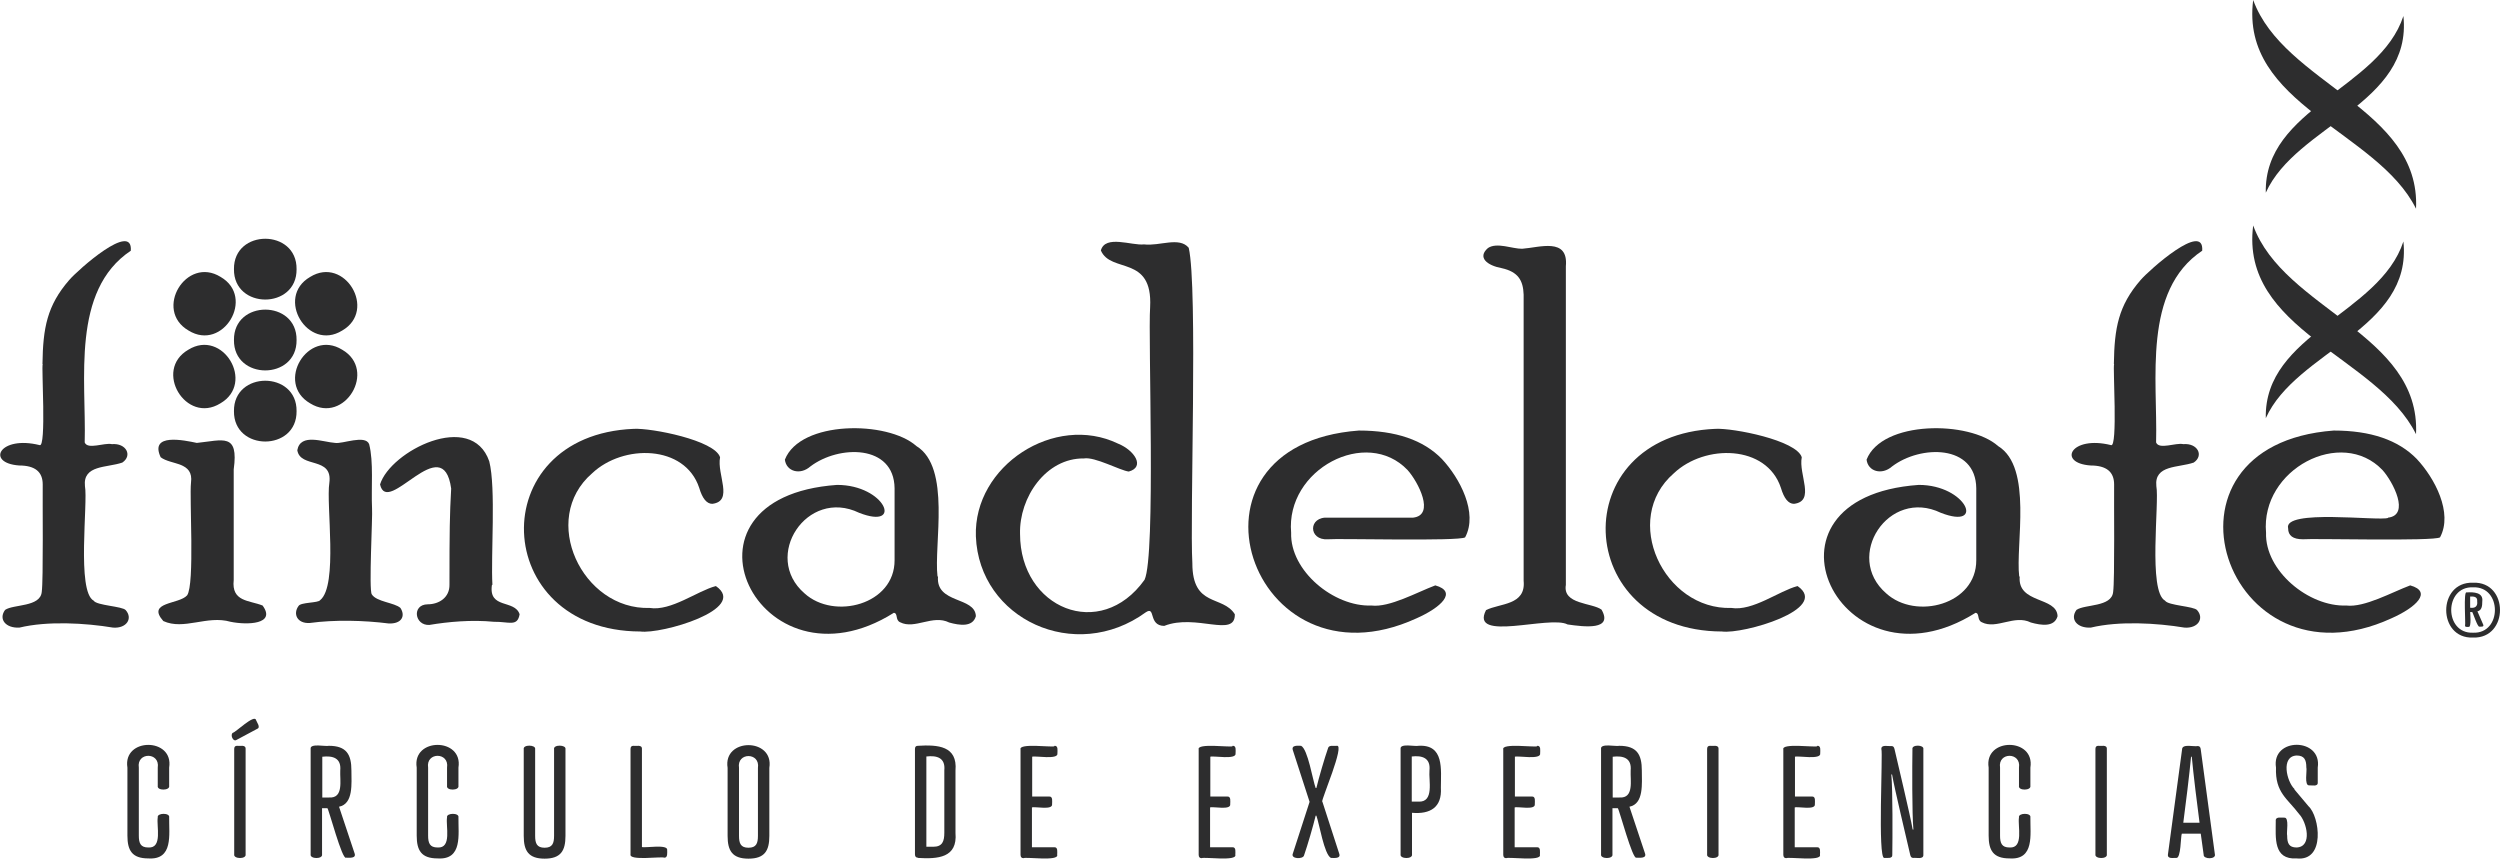 <?xml version="1.0" encoding="UTF-8"?>
<svg id="Capa_2" data-name="Capa 2" xmlns="http://www.w3.org/2000/svg" viewBox="0 0 103.01 35.38">
  <defs>
    <style>
      .cls-1 {
        fill: #2d2d2e;
        stroke-width: 0px;
      }
    </style>
  </defs>
  <g id="Paleta_de_color" data-name="Paleta de color">
    <g>
      <path class="cls-1" d="m6.97,32.38c.04.2-.51.21-.47,0,0,0,0-.75,0-.75.1-.65-.88-.65-.78,0,0,0,0,2.8,0,2.8,0,.31.07.49.39.49.6.04.33-.89.39-1.24-.04-.19.51-.2.47,0-.01.7.18,1.76-.86,1.69-.67,0-.86-.33-.86-.94v-2.8c-.2-1.25,1.92-1.25,1.72,0,0,0,0,.75,0,.75Z"/>
      <path class="cls-1" d="m9.74,30.49c-.14.09-.27-.23-.14-.3.09,0,.89-.78.95-.52.03.09.2.3.05.36,0,0-.86.46-.86.46Zm.38,4.71c.04.21-.51.2-.47,0,0,0,0-4.34,0-4.34,0-.09.04-.13.12-.13.11.02.36-.06.35.13,0,0,0,4.34,0,4.34Z"/>
      <path class="cls-1" d="m13.97,33.24l.64,1.92c.08.22-.22.18-.35.18-.16.11-.71-1.99-.77-2.04h-.22v1.9c.04.21-.51.2-.47,0,0,0,0-4.34,0-4.34-.04-.25.63-.09.75-.13.73,0,.93.36.93,1.02,0,.53.09,1.37-.51,1.49m-.41-.38c.61.04.44-.71.46-1.11.05-.52-.31-.62-.74-.57v1.68h.28Z"/>
      <path class="cls-1" d="m18.89,32.38c.04.2-.51.21-.47,0,0,0,0-.75,0-.75.1-.65-.88-.65-.78,0,0,0,0,2.8,0,2.8,0,.31.07.49.39.49.6.04.33-.89.39-1.24-.04-.19.51-.2.47,0-.01.7.18,1.76-.86,1.69-.67,0-.86-.33-.86-.94v-2.8c-.2-1.25,1.92-1.25,1.72,0,0,0,0,.75,0,.75Z"/>
      <path class="cls-1" d="m21.58,30.87c-.04-.2.51-.19.47,0,0,0,0,3.57,0,3.57,0,.31.07.49.39.49s.39-.18.39-.49v-3.57c-.04-.2.51-.19.47,0,0,0,0,3.57,0,3.57,0,.61-.19.94-.86.94s-.86-.33-.86-.94v-3.57Z"/>
      <path class="cls-1" d="m26.45,34.9c.11.05,1.09-.13,1.04.13,0,.1.03.32-.12.31-.11-.06-1.46.14-1.39-.14,0,0,0-4.34,0-4.34,0-.09.04-.13.12-.13.11.02.36-.06.35.13,0,0,0,4.03,0,4.03Z"/>
      <path class="cls-1" d="m31.7,31.64v2.8c0,.61-.19.94-.86.94s-.86-.33-.86-.94v-2.8c-.2-1.25,1.92-1.25,1.72,0m-1.25,0v2.8c0,.31.07.49.39.49s.39-.18.39-.49v-2.8c.1-.65-.88-.65-.78,0"/>
      <path class="cls-1" d="m37.82,35.34c-.08,0-.12-.05-.12-.14v-4.34c0-.09.04-.13.12-.13.82-.05,1.64,0,1.55,1.02,0,0,0,2.57,0,2.57.09,1.03-.73,1.08-1.55,1.03Zm.63-.45c.38,0,.46-.22.46-.58v-2.57c.05-.52-.31-.62-.74-.57v3.72h.28Z"/>
      <path class="cls-1" d="m43.45,30.73c.16-.01.12.2.12.31.05.28-.93.09-1.04.14v1.64h.7c.16-.01.12.2.12.31.04.27-.71.09-.83.14v1.64h.92c.16-.01.12.2.12.31.08.28-1.28.08-1.39.14-.08,0-.12-.05-.12-.14v-4.34c-.08-.27,1.29-.08,1.39-.13Z"/>
      <path class="cls-1" d="m50.79,30.73c.16-.01.12.2.12.31.05.28-.93.09-1.04.14v1.64h.7c.16-.01.12.2.12.31.04.27-.71.09-.83.14v1.64h.92c.16-.01.12.2.12.31.08.28-1.28.08-1.39.14-.08,0-.12-.05-.12-.14v-4.34c-.08-.27,1.29-.08,1.39-.13Z"/>
      <path class="cls-1" d="m54.49,33.04l.69,2.13c.08.22-.21.18-.34.18-.28-.14-.48-1.42-.6-1.74h-.03c-.1.42-.34,1.24-.48,1.64-.04.16-.56.15-.46-.08,0,0,.69-2.13.69-2.13l-.69-2.13c-.07-.22.21-.18.34-.18.28.14.48,1.42.6,1.74h.03c.1-.42.34-1.24.48-1.64.03-.15.26-.08.36-.1.35-.07-.64,2.22-.6,2.3Z"/>
      <path class="cls-1" d="m58.18,33.48v1.72c.04.21-.51.2-.47,0,0,0,0-4.34,0-4.34-.04-.25.62-.09.73-.13,1.08-.07.93.98.93,1.73.05.8-.43,1.1-1.2,1.03Zm.26-.45c.67.04.42-.88.46-1.29.05-.51-.3-.62-.73-.57v1.86h.26Z"/>
      <path class="cls-1" d="m63.34,30.73c.16-.01.12.2.12.31.05.28-.93.09-1.04.14v1.64h.7c.16-.01.12.2.12.31.04.27-.71.09-.83.14v1.64h.92c.16-.01.12.2.12.31.08.28-1.28.08-1.39.14-.08,0-.12-.05-.12-.14v-4.34c-.08-.27,1.29-.08,1.39-.13Z"/>
      <path class="cls-1" d="m67.14,33.24l.64,1.92c.08.22-.22.18-.35.18-.16.11-.71-1.99-.77-2.04h-.22v1.9c.04.21-.51.2-.47,0,0,0,0-4.34,0-4.34-.04-.25.63-.09.75-.13.73,0,.93.36.93,1.02,0,.53.09,1.37-.51,1.49m-.41-.38c.61.04.44-.71.46-1.11.05-.52-.31-.62-.74-.57v1.68h.28Z"/>
      <path class="cls-1" d="m70.81,35.2c.04.21-.51.2-.47,0,0,0,0-4.34,0-4.34,0-.09.04-.13.12-.13.11.02.36-.06.35.13,0,0,0,4.34,0,4.34Z"/>
      <path class="cls-1" d="m74.88,30.73c.16-.01.12.2.12.31.05.28-.93.09-1.04.14v1.64h.7c.16-.01.12.2.12.31.04.27-.71.09-.83.14v1.64h.92c.16-.01.12.2.12.31.08.28-1.28.08-1.39.14-.08,0-.12-.05-.12-.14v-4.34c-.08-.27,1.29-.08,1.39-.13Z"/>
      <path class="cls-1" d="m78.8,30.87c-.04-.2.49-.19.45,0,0,0,0,4.34,0,4.34.02.22-.3.12-.41.14-.08,0-.11-.04-.13-.12-.15-.66-.64-2.69-.75-3.32h-.03c.06.64.05,2.64.04,3.3.02.19-.22.13-.33.14-.28.05-.05-4.36-.12-4.48-.02-.21.3-.11.41-.13.08,0,.11.04.13.12.15.66.64,2.69.75,3.32h.03c-.06-.64-.05-2.65-.04-3.31Z"/>
      <path class="cls-1" d="m83.66,32.38c.04.2-.51.21-.47,0,0,0,0-.75,0-.75.1-.65-.88-.65-.78,0,0,0,0,2.8,0,2.8,0,.31.07.49.39.49.6.04.33-.89.39-1.24-.04-.19.51-.2.47,0-.01.7.18,1.76-.86,1.69-.67,0-.86-.33-.86-.94v-2.8c-.2-1.25,1.92-1.25,1.72,0,0,0,0,.75,0,.75Z"/>
      <path class="cls-1" d="m86.81,35.2c.04.21-.51.2-.47,0,0,0,0-4.34,0-4.34,0-.09.04-.13.12-.13.11.02.36-.06.35.13,0,0,0,4.34,0,4.34Z"/>
      <path class="cls-1" d="m90.8,35.22l-.12-.87h-.78c-.05.1-.03,1.03-.23,1-.12-.01-.38.06-.34-.16,0,0,.58-4.31.58-4.31,0-.25.51-.1.64-.14.08,0,.12.04.13.14l.58,4.31c.07.23-.48.22-.46.03m-.84-1.32h.67c-.09-.67-.26-2.05-.32-2.72h-.03c-.06.67-.23,2.05-.32,2.72Z"/>
      <path class="cls-1" d="m94.54,32.53l.58.69c.46.42.71,2.28-.49,2.15-.97.06-.86-.86-.86-1.54-.02-.2.23-.13.35-.14.22-.02.08.63.12.74,0,.31.07.49.39.49.66-.03.42-1.05.1-1.38-.48-.64-.99-.88-.95-1.91-.2-1.26,1.91-1.25,1.72,0,0,0,0,.6,0,.6.02.2-.24.12-.35.13-.22.02-.08-.63-.12-.74,0-.31-.08-.49-.4-.49-.66.03-.41,1.07-.09,1.38"/>
      <path class="cls-1" d="m49.13,23.21c0,1.83,1.25,1.3,1.75,2.1.02.99-1.6-.04-2.91.48-.67-.01-.34-.84-.76-.56-2.91,2.12-6.87.28-7-3.13-.1-2.91,3.25-5.08,5.86-3.82.67.27,1.13.96.44,1.15-.35-.04-1.4-.62-1.85-.54-1.56-.02-2.67,1.6-2.63,3.11,0,3.07,3.31,4.44,5.13,1.89.47-1,.14-9.97.23-11.24.11-2.16-1.62-1.37-2.03-2.33.18-.66,1.28-.19,1.78-.25.64.08,1.45-.33,1.84.14.38,1.65.04,11.12.15,13Z"/>
      <path class="cls-1" d="m58.22,21.33c.93-.1.21-1.48-.22-1.96-1.69-1.78-5.03-.04-4.8,2.58-.05,1.57,1.76,3.06,3.31,3,.74.09,1.88-.55,2.63-.83.93.26.24.91-.78,1.36-6.84,3.13-10.28-7.15-2.37-7.74,1.52,0,2.66.39,3.42,1.17.74.79,1.5,2.22.96,3.23-.22.17-5.27.04-5.65.08-.82.06-.83-.96.02-.89,0,0,3.49,0,3.49,0Z"/>
      <path class="cls-1" d="m64.52,24.1c-.14.81,1.08.73,1.47,1.02.49.86-.71.71-1.4.61-.73-.39-4.05.75-3.36-.59.57-.29,1.65-.19,1.55-1.21,0,0,0-11.79,0-11.79-.02-.59-.23-.94-.9-1.09-.6-.11-1.02-.44-.57-.83.37-.25,1.02.04,1.41.03.71-.05,1.91-.48,1.8.72,0,0,0,13.14,0,13.14Z"/>
      <path class="cls-1" d="m74.07,24.15c1.36.95-2.26,1.99-3.12,1.87-6.18-.02-6.5-8.09-.27-8.35.73-.04,3.34.47,3.56,1.17-.14.71.57,1.81-.32,1.92-.23,0-.41-.22-.54-.66-.59-1.78-3.13-1.81-4.41-.6-2.19,1.9-.41,5.64,2.37,5.55.88.14,1.96-.7,2.72-.9"/>
      <path class="cls-1" d="m83.22,23.75c-.1,1.14,1.53.82,1.56,1.64-.13.46-.67.38-1.1.26-.68-.34-1.42.3-2.02-.01-.21-.09-.08-.37-.26-.39-5.58,3.51-9.56-4.76-2.34-5.27,1.97,0,2.76,1.87.91,1.15-2.15-1.04-4.01,1.8-2.25,3.32,1.22,1.11,3.72.46,3.71-1.37,0,0,0-2.96,0-2.96-.02-1.82-2.3-1.79-3.47-.9-.42.37-.99.21-1.05-.28.63-1.62,4.23-1.62,5.42-.56,1.44.88.71,4.06.87,5.38Z"/>
      <path class="cls-1" d="m87.1,15c.02-1.49.19-2.41,1.1-3.46.36-.42,2.63-2.44,2.54-1.21-2.47,1.65-1.83,5.33-1.9,7.9.12.31.81,0,1.12.07.59-.05.86.47.43.76-.64.22-1.63.09-1.54.97.13.68-.35,4.34.36,4.72.12.2,1.19.23,1.32.39.3.34.04.76-.52.72-1.14-.19-2.7-.28-3.86,0-.57.03-.87-.35-.59-.73.35-.24,1.45-.11,1.51-.74.07-.48.03-3.83.04-4.43,0-.52-.32-.78-.97-.78-1.39-.1-.81-1.25.84-.84.29.14.07-3.27.13-3.33Z"/>
      <path class="cls-1" d="m98.39,21.33c.93-.1.21-1.48-.22-1.96-1.69-1.78-5.03-.04-4.8,2.58-.05,1.57,1.76,3.06,3.31,3,.74.09,1.88-.55,2.63-.83.93.26.24.91-.78,1.36-6.84,3.13-10.28-7.15-2.37-7.74,1.52,0,2.66.39,3.42,1.17.74.79,1.5,2.22.96,3.23-.22.17-5.27.04-5.65.08-.41,0-.61-.15-.61-.45-.21-.81,3.74-.29,4.12-.43Z"/>
      <path class="cls-1" d="m1.75,15c.02-1.49.19-2.41,1.1-3.46.36-.42,2.63-2.44,2.54-1.21-2.47,1.65-1.83,5.33-1.9,7.9.12.31.81,0,1.12.07.59-.05.86.47.43.76-.64.22-1.63.09-1.54.97.13.68-.35,4.34.36,4.72.12.2,1.19.23,1.32.39.3.34.04.76-.52.72-1.14-.19-2.7-.28-3.86,0-.57.03-.87-.35-.59-.73.35-.24,1.45-.11,1.51-.74.07-.48.03-3.83.04-4.43,0-.52-.32-.78-.97-.78-1.39-.1-.81-1.25.84-.84.29.14.07-3.27.13-3.33Z"/>
      <path class="cls-1" d="m9.63,23.9c-.1.9.64.83,1.19,1.05.57.78-.64.81-1.32.67-.97-.28-1.92.36-2.77-.03-.71-.8.65-.68.98-1.06.32-.45.09-4.02.16-4.64.12-.88-.82-.72-1.25-1.05-.47-1.01.97-.7,1.49-.59,1.08-.11,1.73-.43,1.52,1.09,0,0,0,4.56,0,4.56Z"/>
      <path class="cls-1" d="m13.57,19.9c.15-1.11-1.2-.59-1.32-1.35.13-.72,1.07-.33,1.56-.3.3.05,1.24-.35,1.4.05.19.73.08,1.79.12,2.66.03.26-.14,3.37-.01,3.53.19.31.94.34,1.18.56.22.34.04.66-.48.64-1.03-.13-2.23-.16-3.26-.02-.51.03-.7-.37-.46-.7.09-.16.81-.12.89-.24.75-.6.24-3.95.38-4.83Zm6.7,4.2c-.15,1.01.94.59,1.14,1.21-.09.53-.44.3-1.06.31-.92-.09-1.89,0-2.66.13-.61.03-.73-.84-.07-.85.47,0,.91-.28.9-.81,0-2.26.01-2.86.07-3.96-.34-2.47-2.63,1.2-2.93-.17.42-1.37,3.77-3.07,4.5-.95.28,1.1.06,3.89.13,5.09Z"/>
      <path class="cls-1" d="m29.5,24.15c1.36.95-2.26,1.99-3.12,1.87-6.18-.02-6.5-8.09-.27-8.35.73-.04,3.34.47,3.56,1.17-.14.71.57,1.81-.32,1.92-.23,0-.41-.22-.54-.66-.59-1.78-3.13-1.81-4.41-.6-2.19,1.89-.41,5.64,2.37,5.55.88.14,1.96-.7,2.72-.9"/>
      <path class="cls-1" d="m38.65,23.75c-.1,1.14,1.53.82,1.56,1.64-.13.46-.67.38-1.1.26-.68-.34-1.42.3-2.02-.01-.21-.09-.08-.37-.26-.39-5.58,3.51-9.56-4.76-2.34-5.27,1.99,0,2.75,1.87.91,1.15-2.15-1.04-4.01,1.8-2.25,3.32,1.22,1.11,3.72.46,3.71-1.37,0,0,0-2.96,0-2.96-.02-1.82-2.3-1.79-3.47-.9-.42.37-.99.21-1.05-.28.63-1.62,4.23-1.62,5.42-.56,1.44.88.71,4.06.87,5.38Z"/>
      <path class="cls-1" d="m9.64,14.01c-.02,1.67,2.6,1.67,2.58,0,.02-1.67-2.6-1.67-2.58,0"/>
      <path class="cls-1" d="m9.64,11.09c-.02,1.67,2.6,1.67,2.58,0,.02-1.67-2.6-1.67-2.58,0"/>
      <path class="cls-1" d="m9.64,16.94c-.02,1.67,2.6,1.67,2.58,0,.02-1.67-2.6-1.67-2.58,0"/>
      <path class="cls-1" d="m12.78,11.41c-1.45.84-.1,3.09,1.32,2.21,1.45-.84.1-3.09-1.32-2.21"/>
      <path class="cls-1" d="m7.76,14.41c-1.45.84-.1,3.09,1.32,2.21,1.45-.84.1-3.09-1.32-2.21"/>
      <path class="cls-1" d="m9.09,11.41c1.45.84.1,3.09-1.32,2.21-1.45-.84-.1-3.09,1.32-2.21"/>
      <path class="cls-1" d="m14.1,14.41c1.45.84.1,3.09-1.32,2.21-1.45-.84-.1-3.09,1.32-2.21"/>
      <path class="cls-1" d="m99.03,9.95c.38,3.62-4.42,4.5-5.67,7.28-.08-3.48,4.69-4.28,5.67-7.28"/>
      <path class="cls-1" d="m92.84,9.29c1.26,3.47,6.91,4.46,6.71,8.6-1.59-3.21-7.26-4.29-6.71-8.6"/>
      <path class="cls-1" d="m99.03.66c.38,3.62-4.42,4.5-5.67,7.28-.08-3.48,4.69-4.28,5.67-7.28"/>
      <path class="cls-1" d="m92.84,0c1.26,3.47,6.91,4.46,6.71,8.6-1.59-3.21-7.26-4.29-6.71-8.6"/>
      <path class="cls-1" d="m101.9,24.01c1.48-.06,1.48,2.31,0,2.26-1.47.06-1.48-2.31,0-2.26m0,2.06c1.2.05,1.2-1.92,0-1.87-1.2-.05-1.2,1.92,0,1.87m-.04-.85h-.08s.06.64-.06.61c-.05,0-.16.02-.15-.06.03-.03-.07-1.42.06-1.36.3-.02.7,0,.65.37,0,.19-.02.37-.2.41l.24.55c.04.1-.1.08-.16.08-.08.02-.26-.57-.3-.61Zm-.08-.18c.19.03.32-.05.29-.26.02-.19-.13-.21-.29-.2v.45Z"/>
    </g>
  </g>
</svg>